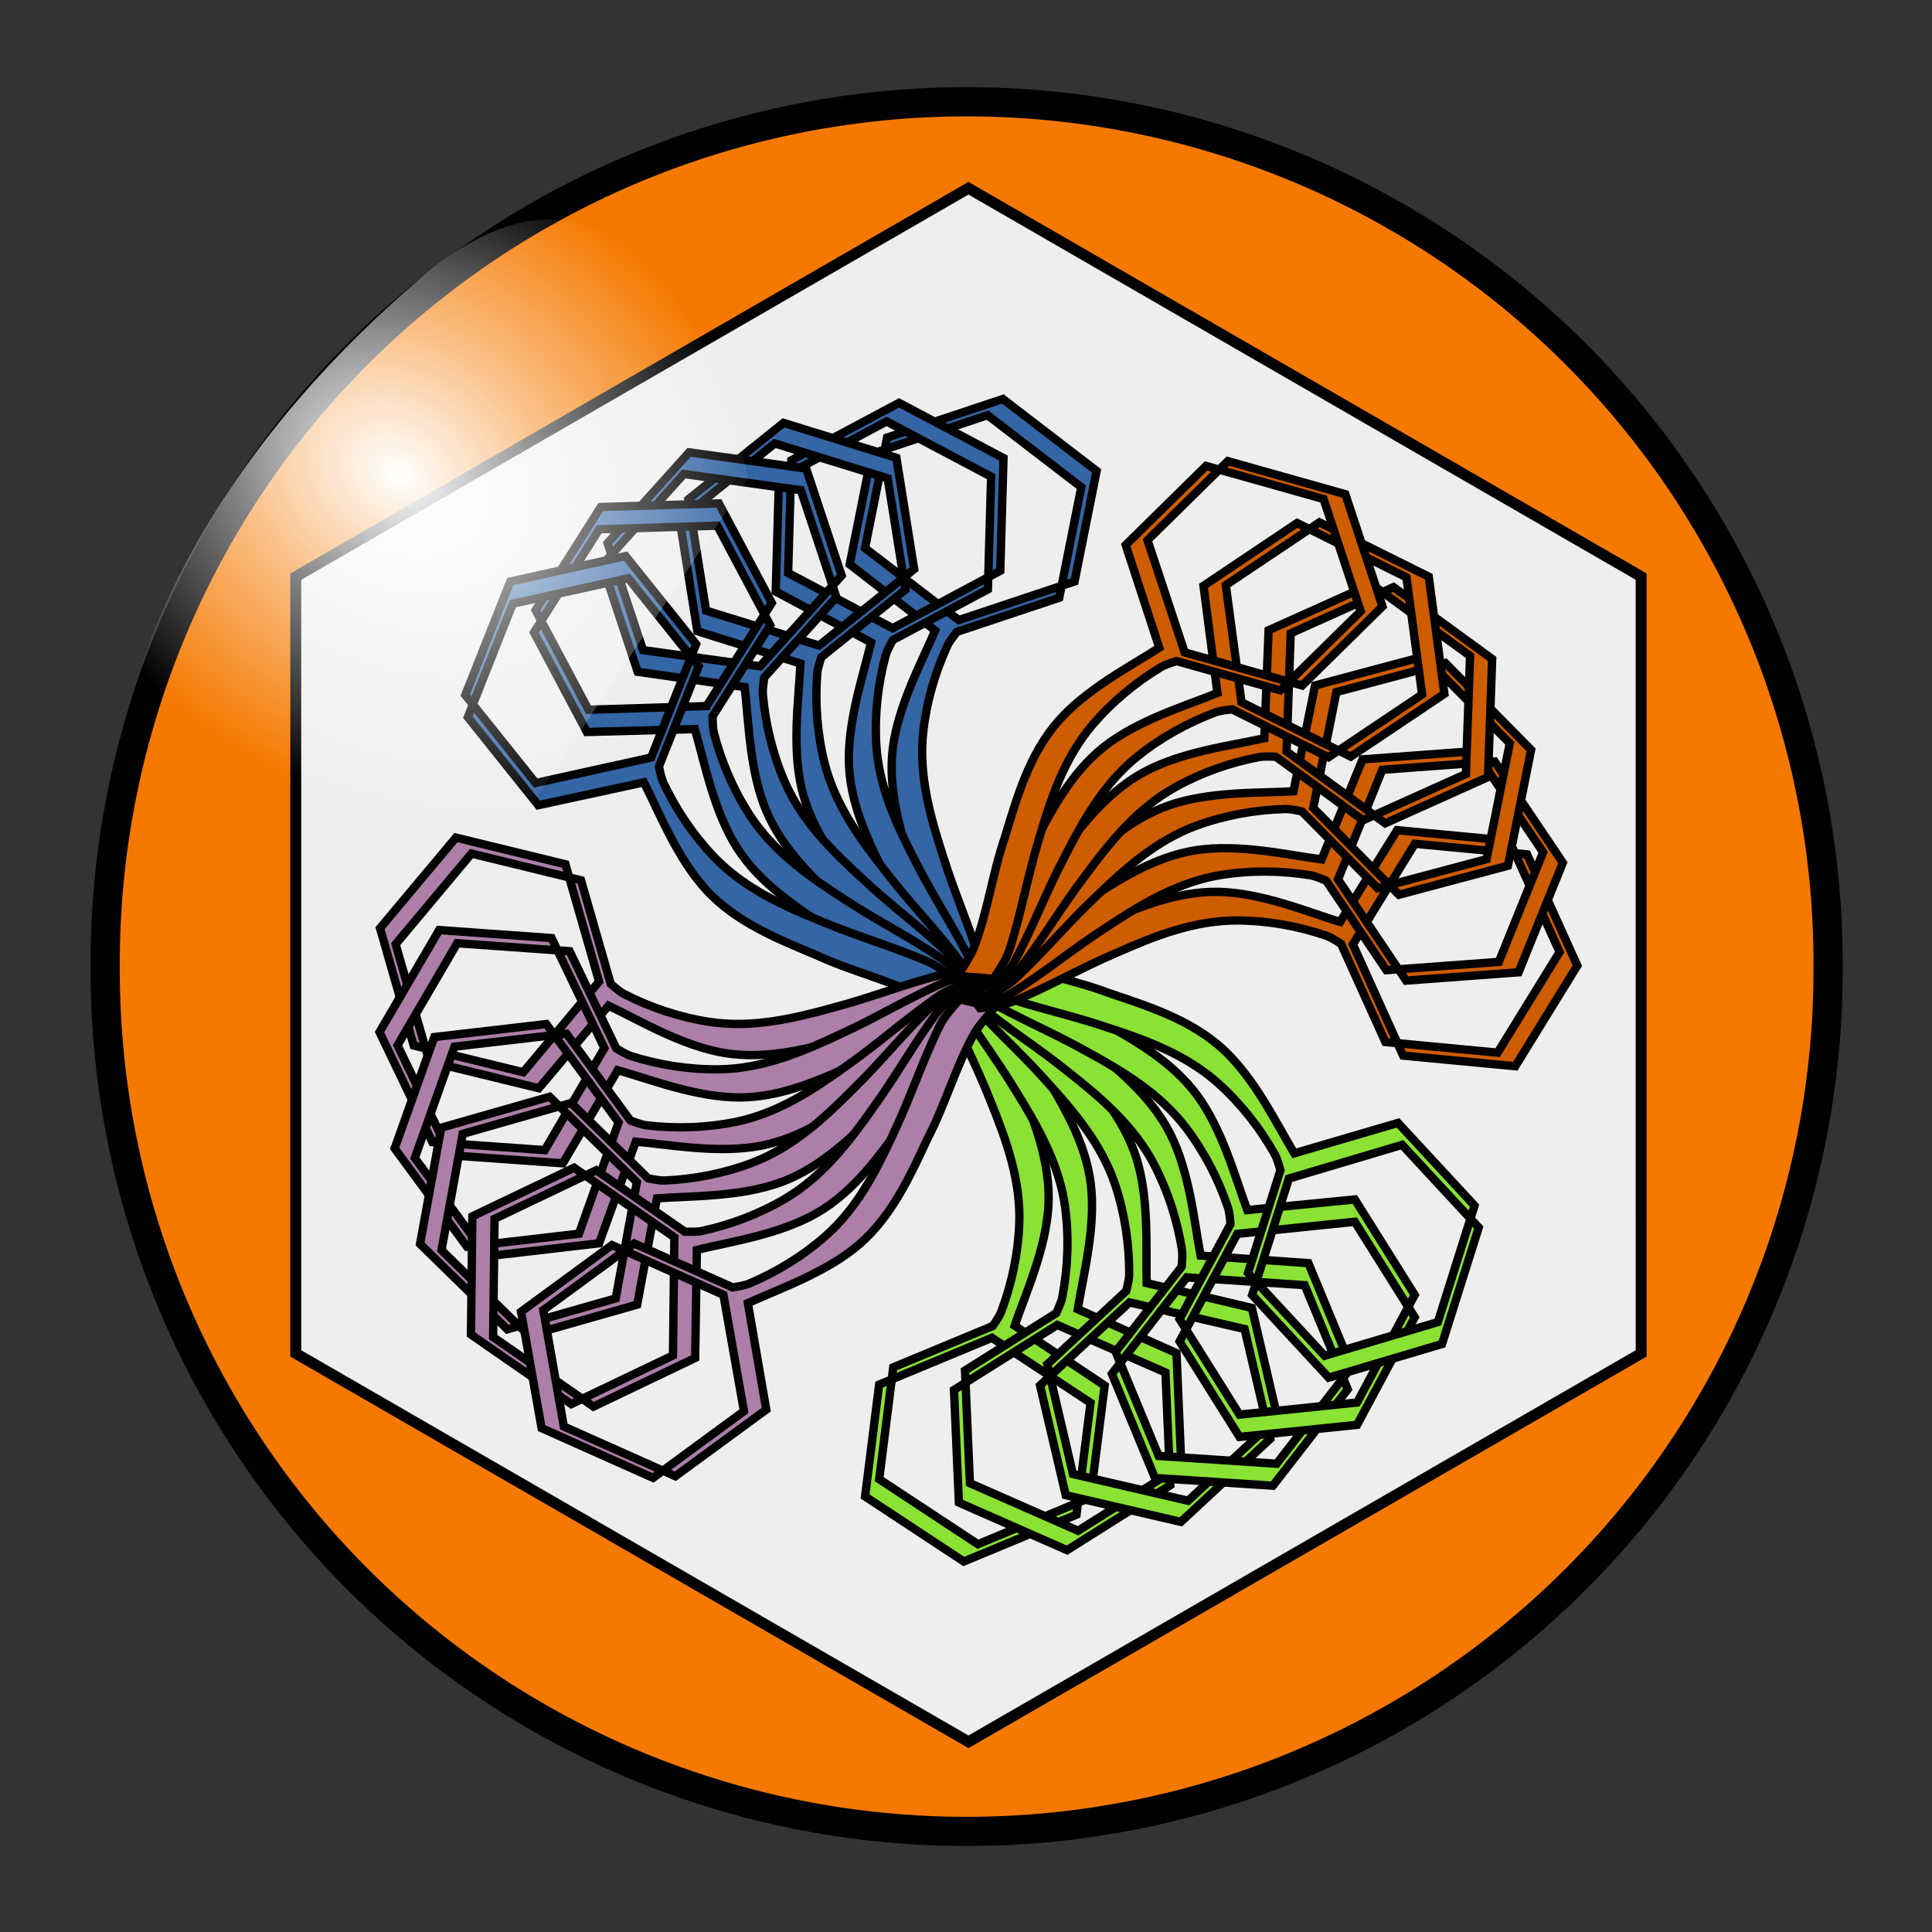 <?xml version="1.0" encoding="UTF-8" standalone="no"?>
<!-- Created with Inkscape (http://www.inkscape.org/) -->
<svg
   xmlns:dc="http://purl.org/dc/elements/1.1/"
   xmlns:cc="http://creativecommons.org/ns#"
   xmlns:rdf="http://www.w3.org/1999/02/22-rdf-syntax-ns#"
   xmlns:svg="http://www.w3.org/2000/svg"
   xmlns="http://www.w3.org/2000/svg"
   xmlns:xlink="http://www.w3.org/1999/xlink"
   xmlns:sodipodi="http://sodipodi.sourceforge.net/DTD/sodipodi-0.dtd"
   xmlns:inkscape="http://www.inkscape.org/namespaces/inkscape"
   width="128"
   height="128"
   id="svg2"
   sodipodi:version="0.32"
   inkscape:version="0.46"
   sodipodi:docbase="/home/steve/Applications/bazaar/Phamerator.local/map-export/phamerator"
   sodipodi:docname="phamerator.svg"
   version="1.0"
   inkscape:export-filename="/home/steve/Applications/bazaar/Phamerator.local/branches/launchpad/trunk/phamerator/pixmaps/phamerator.png"
   inkscape:export-xdpi="23.040001"
   inkscape:export-ydpi="23.040001"
   inkscape:output_extension="org.inkscape.output.svg.inkscape">
  <rect width="100%" height="100%" fill="#333333" stroke="none"/>
  <sodipodi:namedview
     id="base"
     pagecolor="#ffffff"
     bordercolor="#666666"
     borderopacity="1.0"
     inkscape:pageopacity="0.0"
     inkscape:pageshadow="2"
     inkscape:zoom="1"
     inkscape:cx="-95.49078"
     inkscape:cy="95.95461"
     inkscape:document-units="px"
     inkscape:current-layer="layer1"
     inkscape:window-width="1674"
     inkscape:window-height="927"
     inkscape:window-x="0"
     inkscape:window-y="26"
     showgrid="false" />
  <defs
     id="defs4">
    <inkscape:perspective
       sodipodi:type="inkscape:persp3d"
       inkscape:vp_x="0 : 62.5 : 1"
       inkscape:vp_y="0 : 1000 : 0"
       inkscape:vp_z="125 : 62.5 : 1"
       inkscape:persp3d-origin="62.5 : 41.666667 : 1"
       id="perspective55" />
    <linearGradient
       id="linearGradient11313">
      <stop
         style="stop-color:#ffffff;stop-opacity:0.753;"
         offset="0"
         id="stop11339" />
      <stop
         id="stop11341"
         offset="1"
         style="stop-color:#ffffff;stop-opacity:0.749;" />
    </linearGradient>
    <linearGradient
       id="linearGradient9361">
      <stop
         style="stop-color:#ffffff;stop-opacity:1;"
         offset="0"
         id="stop9363" />
      <stop
         id="stop10338"
         offset="0.464"
         style="stop-color:#ffffff;stop-opacity:0.498;" />
      <stop
         style="stop-color:#ffffff;stop-opacity:0;"
         offset="1"
         id="stop9365" />
    </linearGradient>
    <linearGradient
       id="linearGradient2246">
      <stop
         offset="0"
         style="stop-color:#faffff;stop-opacity:0.741;"
         id="stop3360" />
      <stop
         offset="0.32"
         style="stop-color:#ff9b00;stop-opacity:0.486;"
         id="stop3372" />
      <stop
         offset="1"
         style="stop-color:#ff9b00;stop-opacity:0.485;"
         id="stop2250" />
    </linearGradient>
    <radialGradient
       r="25.642"
       id="radialGradient2268"
       fx="30.199"
       fy="32.23"
       gradientUnits="userSpaceOnUse"
       inkscape:collect="always"
       cy="32.23"
       cx="30.199"
       xlink:href="#linearGradient2246"
       gradientTransform="matrix(1,0,0,0.965,0,1.124)" />
    <radialGradient
       r="25.642"
       id="radialGradient2270"
       fx="30.199"
       fy="32.23"
       gradientUnits="userSpaceOnUse"
       inkscape:collect="always"
       cy="32.23"
       cx="30.199"
       xlink:href="#linearGradient2246"
       gradientTransform="matrix(1,0,0,0.965,0,1.124)" />
    <radialGradient
       r="25.642"
       id="radialGradient2272"
       fx="30.199"
       fy="32.23"
       gradientUnits="userSpaceOnUse"
       inkscape:collect="always"
       cy="32.23"
       cx="30.199"
       xlink:href="#linearGradient2246"
       gradientTransform="matrix(1,0,0,0.965,0,1.124)" />
    <radialGradient
       r="25.642"
       id="radialGradient2274"
       fx="30.199"
       fy="32.23"
       gradientUnits="userSpaceOnUse"
       inkscape:collect="always"
       cy="32.23"
       cx="30.199"
       xlink:href="#linearGradient2246"
       gradientTransform="matrix(1,0,0,0.965,0,1.124)" />
    <radialGradient
       inkscape:collect="always"
       xlink:href="#linearGradient9361"
       id="radialGradient11472"
       gradientUnits="userSpaceOnUse"
       gradientTransform="matrix(2.608,-3.331,2.051,2.122,161.614,-21.382)"
       cx="-32.014"
       cy="-26.474"
       fx="-32.014"
       fy="-26.474"
       r="6.323" />
    <radialGradient
       inkscape:collect="always"
       xlink:href="#linearGradient9361"
       id="radialGradient2220"
       gradientUnits="userSpaceOnUse"
       gradientTransform="matrix(13.11,16.519,-15.729,8.638,110.683,890.631)"
       cx="-32.014"
       cy="-26.474"
       fx="-32.014"
       fy="-26.474"
       r="6.323" />
    <radialGradient
       inkscape:collect="always"
       xlink:href="#linearGradient9361"
       id="radialGradient2460"
       gradientUnits="userSpaceOnUse"
       gradientTransform="matrix(13.11,16.519,-15.729,8.638,110.683,890.631)"
       cx="-32.014"
       cy="-26.474"
       fx="-32.014"
       fy="-26.474"
       r="6.323" />
  </defs>
  <g
     inkscape:label="Layer 1"
     id="layer1"
     inkscape:groupmode="layer">
    <g
       id="g2427"
       transform="matrix(0.195,0,0,0.195,5.47,5.451)">
      <path
         style="fill:#f57900;fill-opacity:1;fill-rule:nonzero;stroke:#000000;stroke-width:2.215;stroke-miterlimit:4;stroke-dasharray:none;stroke-opacity:1"
         id="path2194"
         sodipodi:cx="22.708469"
         sodipodi:cy="80.398239"
         sodipodi:type="arc"
         d="M 88.039,80.398 A 65.331,65.331 0 1 1 -42.622,80.398 A 65.331,65.331 0 1 1 88.039,80.398 z"
         transform="matrix(4.48,0,0,4.48,198.641,-59.729)"
         sodipodi:rx="65.330521"
         sodipodi:ry="65.330521" />
      <path
         transform="matrix(7.628,-2.044,2.044,7.628,811.777,-41.849)"
         d="M -50.046,48.692 L -82.327,57.342 L -105.958,33.711 L -97.308,1.431 L -65.028,-7.219 L -41.397,16.412 L -50.046,48.692 z"
         inkscape:randomized="0"
         inkscape:rounded="0"
         inkscape:flatsided="true"
         sodipodi:arg2="1.3089969"
         sodipodi:arg1="0.78539816"
         sodipodi:r2="16.709562"
         sodipodi:r1="33.419125"
         sodipodi:cy="25.061592"
         sodipodi:cx="-73.677223"
         sodipodi:sides="6"
         id="path8331"
         style="fill:#eeeeec;fill-opacity:1;fill-rule:nonzero;stroke:#000000;stroke-width:0.471;stroke-miterlimit:4;stroke-dasharray:none;stroke-opacity:1"
         sodipodi:type="star" />
      <g
         style="fill:#8ae234;fill-opacity:1"
         transform="matrix(-4.269,0.49,-0.49,-4.269,509.636,512.412)"
         id="g8375">
        <path
           style="opacity:1;fill:#8ae234;fill-opacity:1;fill-rule:nonzero;stroke:#000000;stroke-width:0.659;stroke-linecap:butt;stroke-linejoin:miter;marker:none;marker-start:none;marker-mid:none;marker-end:none;stroke-miterlimit:4;stroke-dasharray:none;stroke-dashoffset:0;stroke-opacity:1;visibility:visible;display:inline;overflow:visible"
           d="M 48.346,7.853 L 39.07,10.516 L 38.843,11.449 L 47.082,9.084 L 54.247,15.083 L 52.362,22.81 L 53.4,22.512 L 55.511,13.853 L 48.346,7.853 z M 52.362,22.81 L 44.124,25.173 L 44.03,25.094 L 36.959,19.175 L 38.843,11.449 L 37.806,11.747 L 35.693,20.406 L 42.223,25.918 C 41.013,28.447 39.043,31.734 38.48,35.086 C 37.924,38.495 38.859,41.819 39.732,45.086 C 40.399,48.057 41.698,50.852 42.255,53.848 C 42.368,54.681 42.336,55.527 42.326,56.366 L 44.863,55.075 C 44.864,54.223 44.918,53.36 44.738,52.522 C 44.013,49.573 42.873,46.736 42.099,43.799 C 41.196,40.563 40.424,37.256 40.942,33.882 C 41.306,31.532 42.065,29.253 43.152,27.136 C 43.29,26.867 43.62,26.467 43.942,26.094 L 52.135,23.743 L 52.362,22.81 z"
           sodipodi:nodetypes="cccccccccccccccccccccccccsccc"
           id="path8377" />
        <path
           style="opacity:1;fill:#8ae234;fill-opacity:1;fill-rule:nonzero;stroke:#000000;stroke-width:0.659;stroke-linecap:butt;stroke-linejoin:miter;marker:none;marker-start:none;marker-mid:none;marker-end:none;stroke-miterlimit:4;stroke-dasharray:none;stroke-dashoffset:0;stroke-opacity:1;visibility:visible;display:inline;overflow:visible"
           d="M 40.131,7.812 L 31.432,11.99 L 31.364,12.948 L 39.091,9.237 L 47.159,13.952 L 46.595,21.885 L 47.567,21.418 L 48.199,12.527 L 40.131,7.812 z M 46.595,21.885 L 38.868,25.594 L 38.763,25.531 L 30.8,20.881 L 31.364,12.948 L 30.391,13.415 L 29.758,22.306 L 37.119,26.647 C 36.35,29.343 34.957,32.913 34.964,36.312 C 34.986,39.766 36.464,42.887 37.872,45.961 C 39.027,48.779 40.776,51.316 41.827,54.177 C 42.077,54.98 42.188,55.819 42.318,56.647 L 44.603,54.95 C 44.462,54.11 44.37,53.251 44.052,52.454 C 42.844,49.668 41.245,47.062 39.99,44.296 C 38.558,41.257 37.244,38.125 37.189,34.713 C 37.155,32.335 37.521,29.961 38.238,27.692 C 38.329,27.404 38.588,26.954 38.843,26.532 L 46.527,22.843 L 46.595,21.885 z"
           sodipodi:nodetypes="cccccccccccccccccccccccccsccc"
           id="path8379" />
        <path
           style="opacity:1;fill:#8ae234;fill-opacity:1;fill-rule:nonzero;stroke:#000000;stroke-width:0.659;stroke-linecap:butt;stroke-linejoin:miter;marker:none;marker-start:none;marker-mid:none;marker-end:none;stroke-miterlimit:4;stroke-dasharray:none;stroke-dashoffset:0;stroke-opacity:1;visibility:visible;display:inline;overflow:visible"
           d="M 30.937,9.008 L 23.163,14.728 L 23.275,15.682 L 30.179,10.602 L 38.981,13.738 L 39.899,21.638 L 40.768,20.998 L 39.739,12.145 L 30.937,9.008 z M 39.899,21.638 L 32.994,26.716 L 32.879,26.674 L 24.192,23.581 L 23.275,15.682 L 22.405,16.321 L 23.433,25.175 L 31.471,28.075 C 31.215,30.867 30.509,34.633 31.146,37.972 C 31.809,41.363 33.841,44.155 35.795,46.914 C 37.452,49.469 39.641,51.638 41.205,54.254 C 41.599,54.996 41.864,55.8 42.145,56.59 L 44.076,54.499 C 43.781,53.699 43.532,52.872 43.072,52.148 C 41.368,49.635 39.313,47.371 37.566,44.885 C 35.596,42.165 33.723,39.331 33.036,35.988 C 32.562,33.657 32.481,31.257 32.765,28.895 C 32.801,28.594 32.972,28.105 33.144,27.643 L 40.01,22.592 L 39.899,21.638 z"
           sodipodi:nodetypes="cccccccccccccccccccccccccsccc"
           id="path8381" />
        <path
           style="opacity:1;fill:#8ae234;fill-opacity:1;fill-rule:nonzero;stroke:#000000;stroke-width:0.659;stroke-linecap:butt;stroke-linejoin:miter;marker:none;marker-start:none;marker-mid:none;marker-end:none;stroke-miterlimit:4;stroke-dasharray:none;stroke-dashoffset:0;stroke-opacity:1;visibility:visible;display:inline;overflow:visible"
           d="M 23.381,11.018 L 16.633,17.917 L 16.897,18.84 L 22.89,12.713 L 32.083,14.386 L 34.264,22.034 L 35.019,21.263 L 32.574,12.692 L 23.381,11.018 z M 34.264,22.034 L 28.27,28.161 L 28.15,28.138 L 19.077,26.488 L 16.897,18.84 L 16.142,19.612 L 18.585,28.184 L 26.986,29.748 C 27.185,32.544 27.096,36.375 28.264,39.568 C 29.466,42.807 31.921,45.234 34.295,47.642 C 36.343,49.896 38.854,51.683 40.819,54.012 C 41.328,54.681 41.719,55.431 42.124,56.166 L 43.692,53.79 C 43.272,53.049 42.893,52.272 42.322,51.632 C 40.234,49.427 37.84,47.524 35.716,45.353 C 33.331,42.987 31.026,40.493 29.809,37.304 C 28.964,35.081 28.497,32.725 28.396,30.348 C 28.383,30.045 28.473,29.535 28.568,29.051 L 34.528,22.958 L 34.264,22.034 z"
           sodipodi:nodetypes="cccccccccccccccccccccccccsccc"
           id="path8383" />
        <path
           style="opacity:1;fill:#8ae234;fill-opacity:1;fill-rule:nonzero;stroke:#000000;stroke-width:0.659;stroke-linecap:butt;stroke-linejoin:miter;marker:none;marker-start:none;marker-mid:none;marker-end:none;stroke-miterlimit:4;stroke-dasharray:none;stroke-dashoffset:0;stroke-opacity:1;visibility:visible;display:inline;overflow:visible"
           d="M 16.219,15.042 L 10.721,22.974 L 11.136,23.84 L 16.019,16.795 L 25.363,16.906 L 28.793,24.081 L 29.408,23.194 L 25.563,15.153 L 16.219,15.042 z M 28.793,24.081 L 23.909,31.125 L 23.787,31.122 L 14.566,31.015 L 11.136,23.84 L 10.521,24.727 L 14.365,32.769 L 22.909,32.904 C 23.573,35.628 24.127,39.42 25.813,42.372 C 27.54,45.363 30.367,47.345 33.11,49.322 C 35.507,51.201 38.281,52.543 40.609,54.51 C 41.223,55.084 41.734,55.759 42.257,56.415 L 43.404,53.81 C 42.866,53.15 42.362,52.447 41.692,51.912 C 39.265,50.087 36.586,48.612 34.128,46.828 C 31.381,44.894 28.691,42.821 26.957,39.881 C 25.752,37.831 24.897,35.586 24.399,33.26 C 24.336,32.964 24.339,32.445 24.352,31.952 L 29.208,24.947 L 28.793,24.081 z"
           sodipodi:nodetypes="cccccccccccccccccccccccccsccc"
           id="path8385" />
        <path
           style="opacity:1;fill:#8ae234;fill-opacity:1;fill-rule:nonzero;stroke:#000000;stroke-width:0.659;stroke-linecap:butt;stroke-linejoin:miter;marker:none;marker-start:none;marker-mid:none;marker-end:none;stroke-miterlimit:4;stroke-dasharray:none;stroke-dashoffset:0;stroke-opacity:1;visibility:visible;display:inline;overflow:visible"
           d="M 8.817,20.626 L 4.886,29.44 L 5.455,30.215 L 8.946,22.386 L 18.148,20.762 L 22.85,27.176 L 23.29,26.19 L 18.02,19.002 L 8.817,20.626 z M 22.85,27.176 L 19.358,35.003 L 19.237,35.023 L 10.157,36.628 L 5.455,30.215 L 5.015,31.2 L 10.284,38.39 L 18.705,36.937 C 19.863,39.491 21.111,43.114 23.315,45.702 C 25.567,48.321 28.713,49.744 31.775,51.178 C 34.479,52.579 37.454,53.383 40.106,54.884 C 40.816,55.335 41.443,55.903 42.079,56.45 L 42.723,53.678 C 42.072,53.129 41.446,52.532 40.688,52.13 C 37.965,50.788 35.059,49.835 32.313,48.538 C 29.255,47.147 26.227,45.609 23.977,43.042 C 22.413,41.251 21.156,39.204 20.235,37.01 C 20.118,36.731 20.025,36.221 19.946,35.734 L 23.419,27.95 L 22.85,27.176 z"
           sodipodi:nodetypes="cccccccccccccccccccccccccsccc"
           id="path8387" />
      </g>
      <g
         style="fill:#3465a4;fill-opacity:1"
         transform="matrix(4.293,-0.182,0.182,4.293,103.697,82.683)"
         id="g1323">
        <path
           style="opacity:1;fill:#3465a4;fill-opacity:1;fill-rule:nonzero;stroke:#000000;stroke-width:0.659;stroke-linecap:butt;stroke-linejoin:miter;marker:none;marker-start:none;marker-mid:none;marker-end:none;stroke-miterlimit:4;stroke-dasharray:none;stroke-dashoffset:0;stroke-opacity:1;visibility:visible;display:inline;overflow:visible"
           d="M 48.346,7.853 L 39.07,10.516 L 38.843,11.449 L 47.082,9.084 L 54.247,15.083 L 52.362,22.81 L 53.4,22.512 L 55.511,13.853 L 48.346,7.853 z M 52.362,22.81 L 44.124,25.173 L 44.03,25.094 L 36.959,19.175 L 38.843,11.449 L 37.806,11.747 L 35.693,20.406 L 42.223,25.918 C 41.013,28.447 39.043,31.734 38.48,35.086 C 37.924,38.495 38.859,41.819 39.732,45.086 C 40.399,48.057 41.698,50.852 42.255,53.848 C 42.368,54.681 42.336,55.527 42.326,56.366 L 44.863,55.075 C 44.864,54.223 44.918,53.36 44.738,52.522 C 44.013,49.573 42.873,46.736 42.099,43.799 C 41.196,40.563 40.424,37.256 40.942,33.882 C 41.306,31.532 42.065,29.253 43.152,27.136 C 43.29,26.867 43.62,26.467 43.942,26.094 L 52.135,23.743 L 52.362,22.81 z"
           sodipodi:nodetypes="cccccccccccccccccccccccccsccc"
           id="path1309" />
        <path
           style="opacity:1;fill:#3465a4;fill-opacity:1;fill-rule:nonzero;stroke:#000000;stroke-width:0.659;stroke-linecap:butt;stroke-linejoin:miter;marker:none;marker-start:none;marker-mid:none;marker-end:none;stroke-miterlimit:4;stroke-dasharray:none;stroke-dashoffset:0;stroke-opacity:1;visibility:visible;display:inline;overflow:visible"
           d="M 40.131,7.812 L 31.432,11.99 L 31.364,12.948 L 39.091,9.237 L 47.159,13.952 L 46.595,21.885 L 47.567,21.418 L 48.199,12.527 L 40.131,7.812 z M 46.595,21.885 L 38.868,25.594 L 38.763,25.531 L 30.8,20.881 L 31.364,12.948 L 30.391,13.415 L 29.758,22.306 L 37.119,26.647 C 36.35,29.343 34.957,32.913 34.964,36.312 C 34.986,39.766 36.464,42.887 37.872,45.961 C 39.027,48.779 40.776,51.316 41.827,54.177 C 42.077,54.98 42.188,55.819 42.318,56.647 L 44.603,54.95 C 44.462,54.11 44.37,53.251 44.052,52.454 C 42.844,49.668 41.245,47.062 39.99,44.296 C 38.558,41.257 37.244,38.125 37.189,34.713 C 37.155,32.335 37.521,29.961 38.238,27.692 C 38.329,27.404 38.588,26.954 38.843,26.532 L 46.527,22.843 L 46.595,21.885 z"
           sodipodi:nodetypes="cccccccccccccccccccccccccsccc"
           id="path1313" />
        <path
           style="opacity:1;fill:#3465a4;fill-opacity:1;fill-rule:nonzero;stroke:#000000;stroke-width:0.659;stroke-linecap:butt;stroke-linejoin:miter;marker:none;marker-start:none;marker-mid:none;marker-end:none;stroke-miterlimit:4;stroke-dasharray:none;stroke-dashoffset:0;stroke-opacity:1;visibility:visible;display:inline;overflow:visible"
           d="M 30.937,9.008 L 23.163,14.728 L 23.275,15.682 L 30.179,10.602 L 38.981,13.738 L 39.899,21.638 L 40.768,20.998 L 39.739,12.145 L 30.937,9.008 z M 39.899,21.638 L 32.994,26.716 L 32.879,26.674 L 24.192,23.581 L 23.275,15.682 L 22.405,16.321 L 23.433,25.175 L 31.471,28.075 C 31.215,30.867 30.509,34.633 31.146,37.972 C 31.809,41.363 33.841,44.155 35.795,46.914 C 37.452,49.469 39.641,51.638 41.205,54.254 C 41.599,54.996 41.864,55.8 42.145,56.59 L 44.076,54.499 C 43.781,53.699 43.532,52.872 43.072,52.148 C 41.368,49.635 39.313,47.371 37.566,44.885 C 35.596,42.165 33.723,39.331 33.036,35.988 C 32.562,33.657 32.481,31.257 32.765,28.895 C 32.801,28.594 32.972,28.105 33.144,27.643 L 40.01,22.592 L 39.899,21.638 z"
           sodipodi:nodetypes="cccccccccccccccccccccccccsccc"
           id="path1315" />
        <path
           style="opacity:1;fill:#3465a4;fill-opacity:1;fill-rule:nonzero;stroke:#000000;stroke-width:0.659;stroke-linecap:butt;stroke-linejoin:miter;marker:none;marker-start:none;marker-mid:none;marker-end:none;stroke-miterlimit:4;stroke-dasharray:none;stroke-dashoffset:0;stroke-opacity:1;visibility:visible;display:inline;overflow:visible"
           d="M 23.381,11.018 L 16.633,17.917 L 16.897,18.84 L 22.89,12.713 L 32.083,14.386 L 34.264,22.034 L 35.019,21.263 L 32.574,12.692 L 23.381,11.018 z M 34.264,22.034 L 28.27,28.161 L 28.15,28.138 L 19.077,26.488 L 16.897,18.84 L 16.142,19.612 L 18.585,28.184 L 26.986,29.748 C 27.185,32.544 27.096,36.375 28.264,39.568 C 29.466,42.807 31.921,45.234 34.295,47.642 C 36.343,49.896 38.854,51.683 40.819,54.012 C 41.328,54.681 41.719,55.431 42.124,56.166 L 43.692,53.79 C 43.272,53.049 42.893,52.272 42.322,51.632 C 40.234,49.427 37.84,47.524 35.716,45.353 C 33.331,42.987 31.026,40.493 29.809,37.304 C 28.964,35.081 28.497,32.725 28.396,30.348 C 28.383,30.045 28.473,29.535 28.568,29.051 L 34.528,22.958 L 34.264,22.034 z"
           sodipodi:nodetypes="cccccccccccccccccccccccccsccc"
           id="path1317" />
        <path
           style="opacity:1;fill:#3465a4;fill-opacity:1;fill-rule:nonzero;stroke:#000000;stroke-width:0.659;stroke-linecap:butt;stroke-linejoin:miter;marker:none;marker-start:none;marker-mid:none;marker-end:none;stroke-miterlimit:4;stroke-dasharray:none;stroke-dashoffset:0;stroke-opacity:1;visibility:visible;display:inline;overflow:visible"
           d="M 16.219,15.042 L 10.721,22.974 L 11.136,23.84 L 16.019,16.795 L 25.363,16.906 L 28.793,24.081 L 29.408,23.194 L 25.563,15.153 L 16.219,15.042 z M 28.793,24.081 L 23.909,31.125 L 23.787,31.122 L 14.566,31.015 L 11.136,23.84 L 10.521,24.727 L 14.365,32.769 L 22.909,32.904 C 23.573,35.628 24.127,39.42 25.813,42.372 C 27.54,45.363 30.367,47.345 33.11,49.322 C 35.507,51.201 38.281,52.543 40.609,54.51 C 41.223,55.084 41.734,55.759 42.257,56.415 L 43.404,53.81 C 42.866,53.15 42.362,52.447 41.692,51.912 C 39.265,50.087 36.586,48.612 34.128,46.828 C 31.381,44.894 28.691,42.821 26.957,39.881 C 25.752,37.831 24.897,35.586 24.399,33.26 C 24.336,32.964 24.339,32.445 24.352,31.952 L 29.208,24.947 L 28.793,24.081 z"
           sodipodi:nodetypes="cccccccccccccccccccccccccsccc"
           id="path1319" />
        <path
           style="opacity:1;fill:#3465a4;fill-opacity:1;fill-rule:nonzero;stroke:#000000;stroke-width:0.659;stroke-linecap:butt;stroke-linejoin:miter;marker:none;marker-start:none;marker-mid:none;marker-end:none;stroke-miterlimit:4;stroke-dasharray:none;stroke-dashoffset:0;stroke-opacity:1;visibility:visible;display:inline;overflow:visible"
           d="M 8.817,20.626 L 4.886,29.44 L 5.455,30.215 L 8.946,22.386 L 18.148,20.762 L 22.85,27.176 L 23.29,26.19 L 18.02,19.002 L 8.817,20.626 z M 22.85,27.176 L 19.358,35.003 L 19.237,35.023 L 10.157,36.628 L 5.455,30.215 L 5.015,31.2 L 10.284,38.39 L 18.705,36.937 C 19.863,39.491 21.111,43.114 23.315,45.702 C 25.567,48.321 28.713,49.744 31.775,51.178 C 34.479,52.579 37.454,53.383 40.106,54.884 C 40.816,55.335 41.443,55.903 42.079,56.45 L 42.723,53.678 C 42.072,53.129 41.446,52.532 40.688,52.13 C 37.965,50.788 35.059,49.835 32.313,48.538 C 29.255,47.147 26.227,45.609 23.977,43.042 C 22.413,41.251 21.156,39.204 20.235,37.01 C 20.118,36.731 20.025,36.221 19.946,35.734 L 23.419,27.95 L 22.85,27.176 z"
           sodipodi:nodetypes="cccccccccccccccccccccccccsccc"
           id="path1321" />
      </g>
      <g
         style="fill:#ad7fa8;fill-opacity:1"
         transform="matrix(3.8039144e-7,-4.297,4.297,3.8039144e-7,67.325,495.154)"
         id="g1359">
        <path
           style="opacity:1;fill:#ad7fa8;fill-opacity:1;fill-rule:nonzero;stroke:#000000;stroke-width:0.659;stroke-linecap:butt;stroke-linejoin:miter;marker:none;marker-start:none;marker-mid:none;marker-end:none;stroke-miterlimit:4;stroke-dasharray:none;stroke-dashoffset:0;stroke-opacity:1;visibility:visible;display:inline;overflow:visible"
           d="M 48.346,7.853 L 39.07,10.516 L 38.843,11.449 L 47.082,9.084 L 54.247,15.083 L 52.362,22.81 L 53.4,22.512 L 55.511,13.853 L 48.346,7.853 z M 52.362,22.81 L 44.124,25.173 L 44.03,25.094 L 36.959,19.175 L 38.843,11.449 L 37.806,11.747 L 35.693,20.406 L 42.223,25.918 C 41.013,28.447 39.043,31.734 38.48,35.086 C 37.924,38.495 38.859,41.819 39.732,45.086 C 40.399,48.057 41.698,50.852 42.255,53.848 C 42.368,54.681 42.336,55.527 42.326,56.366 L 44.863,55.075 C 44.864,54.223 44.918,53.36 44.738,52.522 C 44.013,49.573 42.873,46.736 42.099,43.799 C 41.196,40.563 40.424,37.256 40.942,33.882 C 41.306,31.532 42.065,29.253 43.152,27.136 C 43.29,26.867 43.62,26.467 43.942,26.094 L 52.135,23.743 L 52.362,22.81 z"
           sodipodi:nodetypes="cccccccccccccccccccccccccsccc"
           id="path1361" />
        <path
           style="opacity:1;fill:#ad7fa8;fill-opacity:1;fill-rule:nonzero;stroke:#000000;stroke-width:0.659;stroke-linecap:butt;stroke-linejoin:miter;marker:none;marker-start:none;marker-mid:none;marker-end:none;stroke-miterlimit:4;stroke-dasharray:none;stroke-dashoffset:0;stroke-opacity:1;visibility:visible;display:inline;overflow:visible"
           d="M 40.131,7.812 L 31.432,11.99 L 31.364,12.948 L 39.091,9.237 L 47.159,13.952 L 46.595,21.885 L 47.567,21.418 L 48.199,12.527 L 40.131,7.812 z M 46.595,21.885 L 38.868,25.594 L 38.763,25.531 L 30.8,20.881 L 31.364,12.948 L 30.391,13.415 L 29.758,22.306 L 37.119,26.647 C 36.35,29.343 34.957,32.913 34.964,36.312 C 34.986,39.766 36.464,42.887 37.872,45.961 C 39.027,48.779 40.776,51.316 41.827,54.177 C 42.077,54.98 42.188,55.819 42.318,56.647 L 44.603,54.95 C 44.462,54.11 44.37,53.251 44.052,52.454 C 42.844,49.668 41.245,47.062 39.99,44.296 C 38.558,41.257 37.244,38.125 37.189,34.713 C 37.155,32.335 37.521,29.961 38.238,27.692 C 38.329,27.404 38.588,26.954 38.843,26.532 L 46.527,22.843 L 46.595,21.885 z"
           sodipodi:nodetypes="cccccccccccccccccccccccccsccc"
           id="path1363" />
        <path
           style="opacity:1;fill:#ad7fa8;fill-opacity:1;fill-rule:nonzero;stroke:#000000;stroke-width:0.659;stroke-linecap:butt;stroke-linejoin:miter;marker:none;marker-start:none;marker-mid:none;marker-end:none;stroke-miterlimit:4;stroke-dasharray:none;stroke-dashoffset:0;stroke-opacity:1;visibility:visible;display:inline;overflow:visible"
           d="M 30.937,9.008 L 23.163,14.728 L 23.275,15.682 L 30.179,10.602 L 38.981,13.738 L 39.899,21.638 L 40.768,20.998 L 39.739,12.145 L 30.937,9.008 z M 39.899,21.638 L 32.994,26.716 L 32.879,26.674 L 24.192,23.581 L 23.275,15.682 L 22.405,16.321 L 23.433,25.175 L 31.471,28.075 C 31.215,30.867 30.509,34.633 31.146,37.972 C 31.809,41.363 33.841,44.155 35.795,46.914 C 37.452,49.469 39.641,51.638 41.205,54.254 C 41.599,54.996 41.864,55.8 42.145,56.59 L 44.076,54.499 C 43.781,53.699 43.532,52.872 43.072,52.148 C 41.368,49.635 39.313,47.371 37.566,44.885 C 35.596,42.165 33.723,39.331 33.036,35.988 C 32.562,33.657 32.481,31.257 32.765,28.895 C 32.801,28.594 32.972,28.105 33.144,27.643 L 40.01,22.592 L 39.899,21.638 z"
           sodipodi:nodetypes="cccccccccccccccccccccccccsccc"
           id="path1365" />
        <path
           style="opacity:1;fill:#ad7fa8;fill-opacity:1;fill-rule:nonzero;stroke:#000000;stroke-width:0.659;stroke-linecap:butt;stroke-linejoin:miter;marker:none;marker-start:none;marker-mid:none;marker-end:none;stroke-miterlimit:4;stroke-dasharray:none;stroke-dashoffset:0;stroke-opacity:1;visibility:visible;display:inline;overflow:visible"
           d="M 23.381,11.018 L 16.633,17.917 L 16.897,18.84 L 22.89,12.713 L 32.083,14.386 L 34.264,22.034 L 35.019,21.263 L 32.574,12.692 L 23.381,11.018 z M 34.264,22.034 L 28.27,28.161 L 28.15,28.138 L 19.077,26.488 L 16.897,18.84 L 16.142,19.612 L 18.585,28.184 L 26.986,29.748 C 27.185,32.544 27.096,36.375 28.264,39.568 C 29.466,42.807 31.921,45.234 34.295,47.642 C 36.343,49.896 38.854,51.683 40.819,54.012 C 41.328,54.681 41.719,55.431 42.124,56.166 L 43.692,53.79 C 43.272,53.049 42.893,52.272 42.322,51.632 C 40.234,49.427 37.84,47.524 35.716,45.353 C 33.331,42.987 31.026,40.493 29.809,37.304 C 28.964,35.081 28.497,32.725 28.396,30.348 C 28.383,30.045 28.473,29.535 28.568,29.051 L 34.528,22.958 L 34.264,22.034 z"
           sodipodi:nodetypes="cccccccccccccccccccccccccsccc"
           id="path1367" />
        <path
           style="opacity:1;fill:#ad7fa8;fill-opacity:1;fill-rule:nonzero;stroke:#000000;stroke-width:0.659;stroke-linecap:butt;stroke-linejoin:miter;marker:none;marker-start:none;marker-mid:none;marker-end:none;stroke-miterlimit:4;stroke-dasharray:none;stroke-dashoffset:0;stroke-opacity:1;visibility:visible;display:inline;overflow:visible"
           d="M 16.219,15.042 L 10.721,22.974 L 11.136,23.84 L 16.019,16.795 L 25.363,16.906 L 28.793,24.081 L 29.408,23.194 L 25.563,15.153 L 16.219,15.042 z M 28.793,24.081 L 23.909,31.125 L 23.787,31.122 L 14.566,31.015 L 11.136,23.84 L 10.521,24.727 L 14.365,32.769 L 22.909,32.904 C 23.573,35.628 24.127,39.42 25.813,42.372 C 27.54,45.363 30.367,47.345 33.11,49.322 C 35.507,51.201 38.281,52.543 40.609,54.51 C 41.223,55.084 41.734,55.759 42.257,56.415 L 43.404,53.81 C 42.866,53.15 42.362,52.447 41.692,51.912 C 39.265,50.087 36.586,48.612 34.128,46.828 C 31.381,44.894 28.691,42.821 26.957,39.881 C 25.752,37.831 24.897,35.586 24.399,33.26 C 24.336,32.964 24.339,32.445 24.352,31.952 L 29.208,24.947 L 28.793,24.081 z"
           sodipodi:nodetypes="cccccccccccccccccccccccccsccc"
           id="path1369" />
        <path
           style="opacity:1;fill:#ad7fa8;fill-opacity:1;fill-rule:nonzero;stroke:#000000;stroke-width:0.659;stroke-linecap:butt;stroke-linejoin:miter;marker:none;marker-start:none;marker-mid:none;marker-end:none;stroke-miterlimit:4;stroke-dasharray:none;stroke-dashoffset:0;stroke-opacity:1;visibility:visible;display:inline;overflow:visible"
           d="M 8.817,20.626 L 4.886,29.44 L 5.455,30.215 L 8.946,22.386 L 18.148,20.762 L 22.85,27.176 L 23.29,26.19 L 18.02,19.002 L 8.817,20.626 z M 22.85,27.176 L 19.358,35.003 L 19.237,35.023 L 10.157,36.628 L 5.455,30.215 L 5.015,31.2 L 10.284,38.39 L 18.705,36.937 C 19.863,39.491 21.111,43.114 23.315,45.702 C 25.567,48.321 28.713,49.744 31.775,51.178 C 34.479,52.579 37.454,53.383 40.106,54.884 C 40.816,55.335 41.443,55.903 42.079,56.45 L 42.723,53.678 C 42.072,53.129 41.446,52.532 40.688,52.13 C 37.965,50.788 35.059,49.835 32.313,48.538 C 29.255,47.147 26.227,45.609 23.977,43.042 C 22.413,41.251 21.156,39.204 20.235,37.01 C 20.118,36.731 20.025,36.221 19.946,35.734 L 23.419,27.95 L 22.85,27.176 z"
           sodipodi:nodetypes="cccccccccccccccccccccccccsccc"
           id="path1371" />
      </g>
      <g
         style="fill:#ce5c00;fill-opacity:1"
         transform="matrix(0.62,4.252,-4.252,0.62,511.274,89.684)"
         id="g8361">
        <path
           style="opacity:1;fill:#ce5c00;fill-opacity:1;fill-rule:nonzero;stroke:#000000;stroke-width:0.659;stroke-linecap:butt;stroke-linejoin:miter;marker:none;marker-start:none;marker-mid:none;marker-end:none;stroke-miterlimit:4;stroke-dasharray:none;stroke-dashoffset:0;stroke-opacity:1;visibility:visible;display:inline;overflow:visible"
           d="M 48.346,7.853 L 39.07,10.516 L 38.843,11.449 L 47.082,9.084 L 54.247,15.083 L 52.362,22.81 L 53.4,22.512 L 55.511,13.853 L 48.346,7.853 z M 52.362,22.81 L 44.124,25.173 L 44.03,25.094 L 36.959,19.175 L 38.843,11.449 L 37.806,11.747 L 35.693,20.406 L 42.223,25.918 C 41.013,28.447 39.043,31.734 38.48,35.086 C 37.924,38.495 38.859,41.819 39.732,45.086 C 40.399,48.057 41.698,50.852 42.255,53.848 C 42.368,54.681 42.336,55.527 42.326,56.366 L 44.863,55.075 C 44.864,54.223 44.918,53.36 44.738,52.522 C 44.013,49.573 42.873,46.736 42.099,43.799 C 41.196,40.563 40.424,37.256 40.942,33.882 C 41.306,31.532 42.065,29.253 43.152,27.136 C 43.29,26.867 43.62,26.467 43.942,26.094 L 52.135,23.743 L 52.362,22.81 z"
           sodipodi:nodetypes="cccccccccccccccccccccccccsccc"
           id="path8363" />
        <path
           style="opacity:1;fill:#ce5c00;fill-opacity:1;fill-rule:nonzero;stroke:#000000;stroke-width:0.659;stroke-linecap:butt;stroke-linejoin:miter;marker:none;marker-start:none;marker-mid:none;marker-end:none;stroke-miterlimit:4;stroke-dasharray:none;stroke-dashoffset:0;stroke-opacity:1;visibility:visible;display:inline;overflow:visible"
           d="M 40.131,7.812 L 31.432,11.99 L 31.364,12.948 L 39.091,9.237 L 47.159,13.952 L 46.595,21.885 L 47.567,21.418 L 48.199,12.527 L 40.131,7.812 z M 46.595,21.885 L 38.868,25.594 L 38.763,25.531 L 30.8,20.881 L 31.364,12.948 L 30.391,13.415 L 29.758,22.306 L 37.119,26.647 C 36.35,29.343 34.957,32.913 34.964,36.312 C 34.986,39.766 36.464,42.887 37.872,45.961 C 39.027,48.779 40.776,51.316 41.827,54.177 C 42.077,54.98 42.188,55.819 42.318,56.647 L 44.603,54.95 C 44.462,54.11 44.37,53.251 44.052,52.454 C 42.844,49.668 41.245,47.062 39.99,44.296 C 38.558,41.257 37.244,38.125 37.189,34.713 C 37.155,32.335 37.521,29.961 38.238,27.692 C 38.329,27.404 38.588,26.954 38.843,26.532 L 46.527,22.843 L 46.595,21.885 z"
           sodipodi:nodetypes="cccccccccccccccccccccccccsccc"
           id="path8365" />
        <path
           style="opacity:1;fill:#ce5c00;fill-opacity:1;fill-rule:nonzero;stroke:#000000;stroke-width:0.659;stroke-linecap:butt;stroke-linejoin:miter;marker:none;marker-start:none;marker-mid:none;marker-end:none;stroke-miterlimit:4;stroke-dasharray:none;stroke-dashoffset:0;stroke-opacity:1;visibility:visible;display:inline;overflow:visible"
           d="M 30.937,9.008 L 23.163,14.728 L 23.275,15.682 L 30.179,10.602 L 38.981,13.738 L 39.899,21.638 L 40.768,20.998 L 39.739,12.145 L 30.937,9.008 z M 39.899,21.638 L 32.994,26.716 L 32.879,26.674 L 24.192,23.581 L 23.275,15.682 L 22.405,16.321 L 23.433,25.175 L 31.471,28.075 C 31.215,30.867 30.509,34.633 31.146,37.972 C 31.809,41.363 33.841,44.155 35.795,46.914 C 37.452,49.469 39.641,51.638 41.205,54.254 C 41.599,54.996 41.864,55.8 42.145,56.59 L 44.076,54.499 C 43.781,53.699 43.532,52.872 43.072,52.148 C 41.368,49.635 39.313,47.371 37.566,44.885 C 35.596,42.165 33.723,39.331 33.036,35.988 C 32.562,33.657 32.481,31.257 32.765,28.895 C 32.801,28.594 32.972,28.105 33.144,27.643 L 40.01,22.592 L 39.899,21.638 z"
           sodipodi:nodetypes="cccccccccccccccccccccccccsccc"
           id="path8367" />
        <path
           style="opacity:1;fill:#ce5c00;fill-opacity:1;fill-rule:nonzero;stroke:#000000;stroke-width:0.659;stroke-linecap:butt;stroke-linejoin:miter;marker:none;marker-start:none;marker-mid:none;marker-end:none;stroke-miterlimit:4;stroke-dasharray:none;stroke-dashoffset:0;stroke-opacity:1;visibility:visible;display:inline;overflow:visible"
           d="M 23.381,11.018 L 16.633,17.917 L 16.897,18.84 L 22.89,12.713 L 32.083,14.386 L 34.264,22.034 L 35.019,21.263 L 32.574,12.692 L 23.381,11.018 z M 34.264,22.034 L 28.27,28.161 L 28.15,28.138 L 19.077,26.488 L 16.897,18.84 L 16.142,19.612 L 18.585,28.184 L 26.986,29.748 C 27.185,32.544 27.096,36.375 28.264,39.568 C 29.466,42.807 31.921,45.234 34.295,47.642 C 36.343,49.896 38.854,51.683 40.819,54.012 C 41.328,54.681 41.719,55.431 42.124,56.166 L 43.692,53.79 C 43.272,53.049 42.893,52.272 42.322,51.632 C 40.234,49.427 37.84,47.524 35.716,45.353 C 33.331,42.987 31.026,40.493 29.809,37.304 C 28.964,35.081 28.497,32.725 28.396,30.348 C 28.383,30.045 28.473,29.535 28.568,29.051 L 34.528,22.958 L 34.264,22.034 z"
           sodipodi:nodetypes="cccccccccccccccccccccccccsccc"
           id="path8369" />
        <path
           style="opacity:1;fill:#ce5c00;fill-opacity:1;fill-rule:nonzero;stroke:#000000;stroke-width:0.659;stroke-linecap:butt;stroke-linejoin:miter;marker:none;marker-start:none;marker-mid:none;marker-end:none;stroke-miterlimit:4;stroke-dasharray:none;stroke-dashoffset:0;stroke-opacity:1;visibility:visible;display:inline;overflow:visible"
           d="M 16.219,15.042 L 10.721,22.974 L 11.136,23.84 L 16.019,16.795 L 25.363,16.906 L 28.793,24.081 L 29.408,23.194 L 25.563,15.153 L 16.219,15.042 z M 28.793,24.081 L 23.909,31.125 L 23.787,31.122 L 14.566,31.015 L 11.136,23.84 L 10.521,24.727 L 14.365,32.769 L 22.909,32.904 C 23.573,35.628 24.127,39.42 25.813,42.372 C 27.54,45.363 30.367,47.345 33.11,49.322 C 35.507,51.201 38.281,52.543 40.609,54.51 C 41.223,55.084 41.734,55.759 42.257,56.415 L 43.404,53.81 C 42.866,53.15 42.362,52.447 41.692,51.912 C 39.265,50.087 36.586,48.612 34.128,46.828 C 31.381,44.894 28.691,42.821 26.957,39.881 C 25.752,37.831 24.897,35.586 24.399,33.26 C 24.336,32.964 24.339,32.445 24.352,31.952 L 29.208,24.947 L 28.793,24.081 z"
           sodipodi:nodetypes="cccccccccccccccccccccccccsccc"
           id="path8371" />
        <path
           style="opacity:1;fill:#ce5c00;fill-opacity:1;fill-rule:nonzero;stroke:#000000;stroke-width:0.659;stroke-linecap:butt;stroke-linejoin:miter;marker:none;marker-start:none;marker-mid:none;marker-end:none;stroke-miterlimit:4;stroke-dasharray:none;stroke-dashoffset:0;stroke-opacity:1;visibility:visible;display:inline;overflow:visible"
           d="M 8.817,20.626 L 4.886,29.44 L 5.455,30.215 L 8.946,22.386 L 18.148,20.762 L 22.85,27.176 L 23.29,26.19 L 18.02,19.002 L 8.817,20.626 z M 22.85,27.176 L 19.358,35.003 L 19.237,35.023 L 10.157,36.628 L 5.455,30.215 L 5.015,31.2 L 10.284,38.39 L 18.705,36.937 C 19.863,39.491 21.111,43.114 23.315,45.702 C 25.567,48.321 28.713,49.744 31.775,51.178 C 34.479,52.579 37.454,53.383 40.106,54.884 C 40.816,55.335 41.443,55.903 42.079,56.45 L 42.723,53.678 C 42.072,53.129 41.446,52.532 40.688,52.13 C 37.965,50.788 35.059,49.835 32.313,48.538 C 29.255,47.147 26.227,45.609 23.977,43.042 C 22.413,41.251 21.156,39.204 20.235,37.01 C 20.118,36.731 20.025,36.221 19.946,35.734 L 23.419,27.95 L 22.85,27.176 z"
           sodipodi:nodetypes="cccccccccccccccccccccccccsccc"
           id="path8373" />
      </g>
      <path
         sodipodi:nodetypes="ccccc"
         id="path8389"
         d="M 226.182,134.625 L 136.456,269.589 L 9.718,247.648 C 9.718,247.648 8.521,155.974 117.269,64.519 C 198.26,-1.125 226.182,134.625 226.182,134.625 z"
         style="fill:url(#radialGradient2460);fill-opacity:1;fill-rule:nonzero;stroke:none;stroke-width:2;stroke-miterlimit:4;stroke-opacity:1" />
    </g>
  </g>
</svg>
